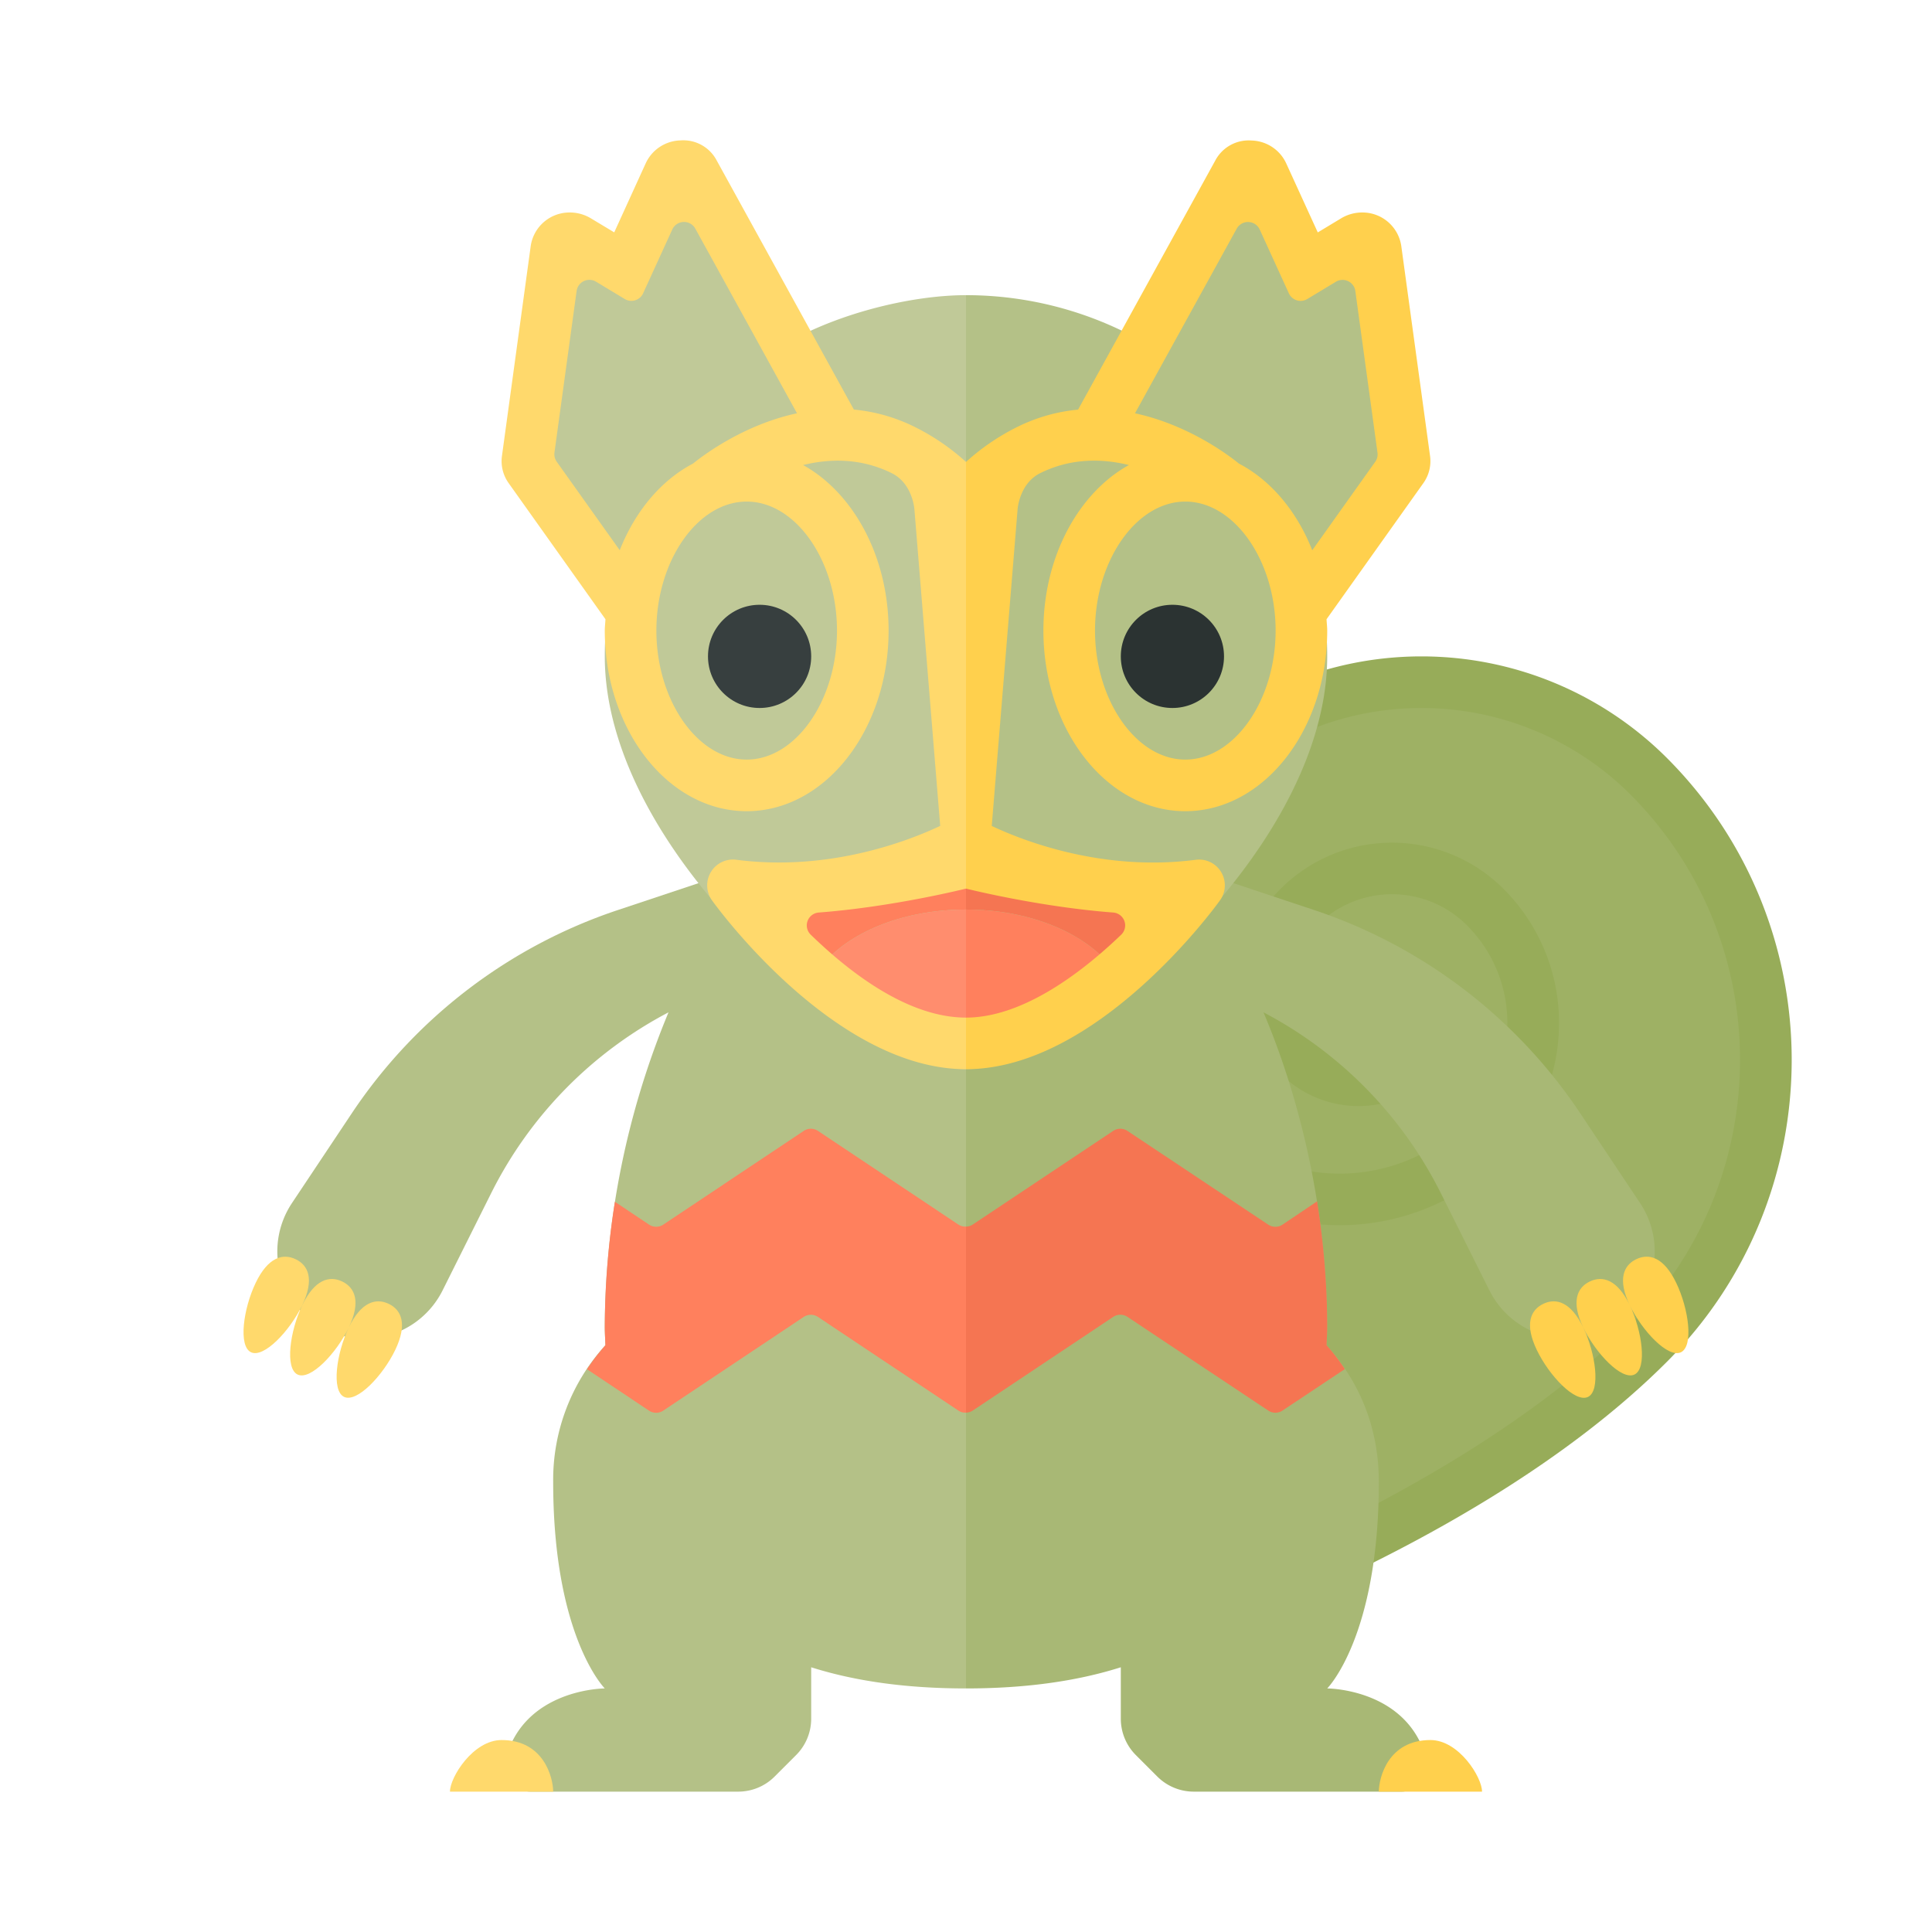 <svg xmlns="http://www.w3.org/2000/svg" width="100%" height="100%" viewBox="-2.72 -2.72 37.44 37.44"><path fill="#9EB164" d="M29.187 12.25c-1.922-1.922-6.331-2.36-8.761.069-1.112 1.112-1.565 2.616-1.406 4.066l3.356 11.387c2.094-.965 4.662-2.405 6.561-4.303 3.038-3.038 3.288-8.182.25-11.219z"/><path fill="#97AC59" d="M18.765 29.647l-.25-.896c.066-.021 6.694-2.122 10.357-5.786 2.837-2.837 2.837-7.455 0-10.292a5.731 5.731 0 00-8.093 0 4.483 4.483 0 000 6.333 3.488 3.488 0 004.925 0 2.67 2.67 0 00.787-1.899c0-.717-.279-1.392-.787-1.899a2.051 2.051 0 00-2.897 0c-.6.6-.6 1.576 0 2.176.441.44 1.158.44 1.6 0l.707.707a2.133 2.133 0 01-3.014 0 2.541 2.541 0 010-3.59 3.054 3.054 0 014.312 0 3.663 3.663 0 011.08 2.606c0 .985-.383 1.91-1.08 2.606a4.489 4.489 0 01-6.339 0 5.486 5.486 0 010-7.747 6.73 6.73 0 019.507 0c3.228 3.228 3.228 8.479 0 11.707-3.84 3.839-10.534 5.887-10.815 5.974z"/><path fill="#B4C187" d="M12.001 14l-.001.001V14l-2.745.915a9.997 9.997 0 00-5.158 3.94l-1.159 1.739a1.69 1.69 0 00.468 2.343l.001.001a1.69 1.69 0 002.449-.65l.951-1.903a7.986 7.986 0 013.428-3.487A16.085 16.085 0 009 23c0 .121.009.232.012.349A3.866 3.866 0 008 26c0 3 1 4 1 4s-1.574 0-1.929 1.396c-.078.307.176.604.492.604h4.022c.265 0 .52-.105.707-.293l.414-.414a.996.996 0 00.294-.707v-.996c.874.277 1.877.41 3 .41V14h-3.999z"/><path fill="#A8B875" d="M29.063 20.594l-1.159-1.739a10.005 10.005 0 00-5.158-3.94L20 14v.001L19.999 14H16v16c1.123 0 2.126-.133 3-.41v.996c0 .265.105.52.293.707l.414.414a1 1 0 00.707.293h4.022c.317 0 .571-.297.493-.604C24.574 30 23 30 23 30s1-1 1-4c0-1.168-.456-2.03-1.012-2.651.003-.117.012-.228.012-.349 0-2.019-.433-4.208-1.235-6.102a7.992 7.992 0 013.428 3.487l.951 1.903a1.69 1.69 0 002.449.65l.001-.001a1.69 1.69 0 00.469-2.343z"/><path fill="#B4C187" d="M24.498 6.186l-.558-4.073c-.025-.181-.246-.275-.411-.175l-.933.563-.845-1.849c-.088-.193-.381-.203-.484-.016l-1.808 3.283A6.962 6.962 0 0016 3v15c1.979 0 7-4.134 7-8 0-.48-.049-.949-.141-1.402l1.597-2.246a.23.23 0 00.042-.166z"/><path fill="#C0C998" d="M12.541 3.919L10.733.636c-.103-.187-.396-.177-.484.016l-.845 1.849-.933-.563c-.165-.1-.387-.005-.411.175l-.558 4.073a.23.23 0 00.042.166l1.597 2.246A7.04 7.04 0 009 10c0 3.866 5 8 7 8V3c-1.031 0-2.438.337-3.459.919z"/><circle cx="12" cy="10" r="1" fill="#373F3F"/><circle cx="20" cy="10" r="1" fill="#2B3332"/><path fill="#F57552" d="M23 23c0-.791-.067-1.625-.196-2.439l-.67.451a.25.25 0 01-.277 0l-2.728-1.816a.25.25 0 00-.277 0l-2.722 1.815a.244.244 0 01-.13.039v3.605a.253.253 0 00.13-.039l2.723-1.816a.25.25 0 01.277 0l2.727 1.815a.25.25 0 00.277 0l1.208-.804a4.295 4.295 0 00-.354-.462c.003-.117.012-.228.012-.349z"/><path fill="#FF805D" d="M16 21.05a.25.25 0 01-.147-.039l-2.721-1.815a.25.25 0 00-.277 0l-2.72 1.815a.251.251 0 01-.278 0l-.661-.442A15.677 15.677 0 009 23c0 .121.009.232.012.349a4.355 4.355 0 00-.357.465l1.201.802a.251.251 0 00.278 0l2.721-1.815a.25.25 0 01.277 0l2.721 1.815c.044.03.096.041.147.039V21.05z"/><path fill="#FFD96C" d="M3.136 22.574c-.239.498-.743 1.03-.992.911s-.149-.845.09-1.343.526-.579.775-.46c.25.119.366.394.127.892zm1.677-.027c-.249-.119-.536-.038-.775.46s-.339 1.224-.09 1.343c.249.119.753-.413.992-.911.238-.498.122-.773-.127-.892zm-.901-.433c-.249-.12-.536-.038-.775.46s-.339 1.224-.09 1.343c.249.12.753-.413.992-.911.238-.497.122-.772-.127-.892z"/><path fill="#FFD04D" d="M29.855 23.485c-.249.12-.753-.413-.992-.911s-.123-.773.126-.892c.249-.12.536-.038.775.46.24.497.34 1.223.091 1.343zm-2.668-.938c-.249.119-.365.395-.126.893s.743 1.03.992.911c.249-.12.149-.845-.09-1.343-.24-.499-.527-.581-.776-.461zm.901-.433c-.249.119-.365.395-.126.892.239.498.743 1.03.992.911s.149-.845-.09-1.343-.527-.579-.776-.46z"/><path fill="#FFD96C" d="M8 32c-.002-.276-.183-1-1-1-.552 0-1.002.724-1 1h2z"/><path fill="#FFD04D" d="M24 32c.002-.276.183-1 1-1 .552 0 1.002.724 1 1h-2z"/><path fill="#FF805D" d="M16 14.906V14l-4 .531.327.844.945.539c.54-.599 1.552-1.008 2.728-1.008z"/><path fill="#F57552" d="M20 14.531L16 14v.906c1.176 0 2.188.409 2.727 1.008l.945-.539.328-.844z"/><path fill="#FF8D6E" d="M16 14.906c-1.176 0-2.188.409-2.727 1.008L16 17.469v-2.563z"/><path fill="#FF805D" d="M16 14.906v2.562l2.727-1.555c-.539-.598-1.551-1.007-2.727-1.007z"/><path fill="#FFD96C" d="M13.145 14.964C14.595 14.854 16 14.5 16 14.5V6.232a4.361 4.361 0 00-.998-.681 3.352 3.352 0 00-1.175-.334L11.171.394a.73.73 0 00-.706-.393.763.763 0 00-.671.442l-.611 1.34-.439-.264a.794.794 0 00-.451-.121.76.76 0 00-.728.647l-.558 4.073a.734.734 0 00.131.526L9.013 9.28C9.01 9.354 9 9.425 9 9.5c0 1.93 1.233 3.5 2.75 3.5s2.75-1.57 2.75-3.5c0-1.435-.683-2.669-1.657-3.208.52-.128 1.122-.137 1.717.157.406.2.44.698.44.698l.5 6.138c-.583.276-2.133.893-3.951.656a.5.5 0 00-.471.787C11.174 14.863 13.46 18 16 18v-1c-1.105 0-2.221-.841-3.011-1.609a.25.25 0 01.156-.427zM8.069 6.228a.253.253 0 01-.044-.179l.429-3.13a.25.25 0 01.377-.18l.555.335a.25.25 0 00.357-.11l.565-1.237a.25.25 0 01.446-.017l1.971 3.579c-1.046.225-1.831.825-2.014.974-.618.323-1.124.924-1.421 1.68L8.069 6.228zM13.5 9.5c0 1.355-.801 2.5-1.75 2.5S10 10.855 10 9.5 10.801 7 11.75 7s1.75 1.145 1.75 2.5z"/><path fill="#FFD04D" d="M24.993 6.118l-.558-4.073a.76.76 0 00-.728-.647.794.794 0 00-.451.121l-.439.265-.612-1.339a.762.762 0 00-.671-.442.732.732 0 00-.706.393l-2.656 4.822c-.38.036-.775.137-1.175.334a4.371 4.371 0 00-.997.68V14.5s1.404.354 2.854.464a.25.25 0 01.154.429C18.177 16.192 17.057 17 16 17v1c2.54 0 4.826-3.137 4.921-3.271a.499.499 0 00-.471-.787c-1.819.236-3.368-.38-3.951-.656L17 7.147s.034-.499.44-.699c.595-.294 1.197-.284 1.717-.156-.974.539-1.657 1.773-1.657 3.208 0 1.93 1.233 3.5 2.75 3.5S23 11.43 23 9.5c0-.075-.01-.146-.013-.22l1.875-2.636a.734.734 0 00.131-.526zM20.25 12c-.949 0-1.75-1.145-1.75-2.5S19.301 7 20.25 7 22 8.145 22 9.5s-.801 2.5-1.75 2.5zm3.681-5.772L22.71 7.944c-.297-.756-.803-1.358-1.421-1.68-.183-.15-.968-.749-2.014-.975l1.971-3.578a.25.25 0 01.446.017l.565 1.237a.25.25 0 00.356.11l.555-.335a.25.25 0 01.377.18l.429 3.13a.246.246 0 01-.043.178z"/></svg>